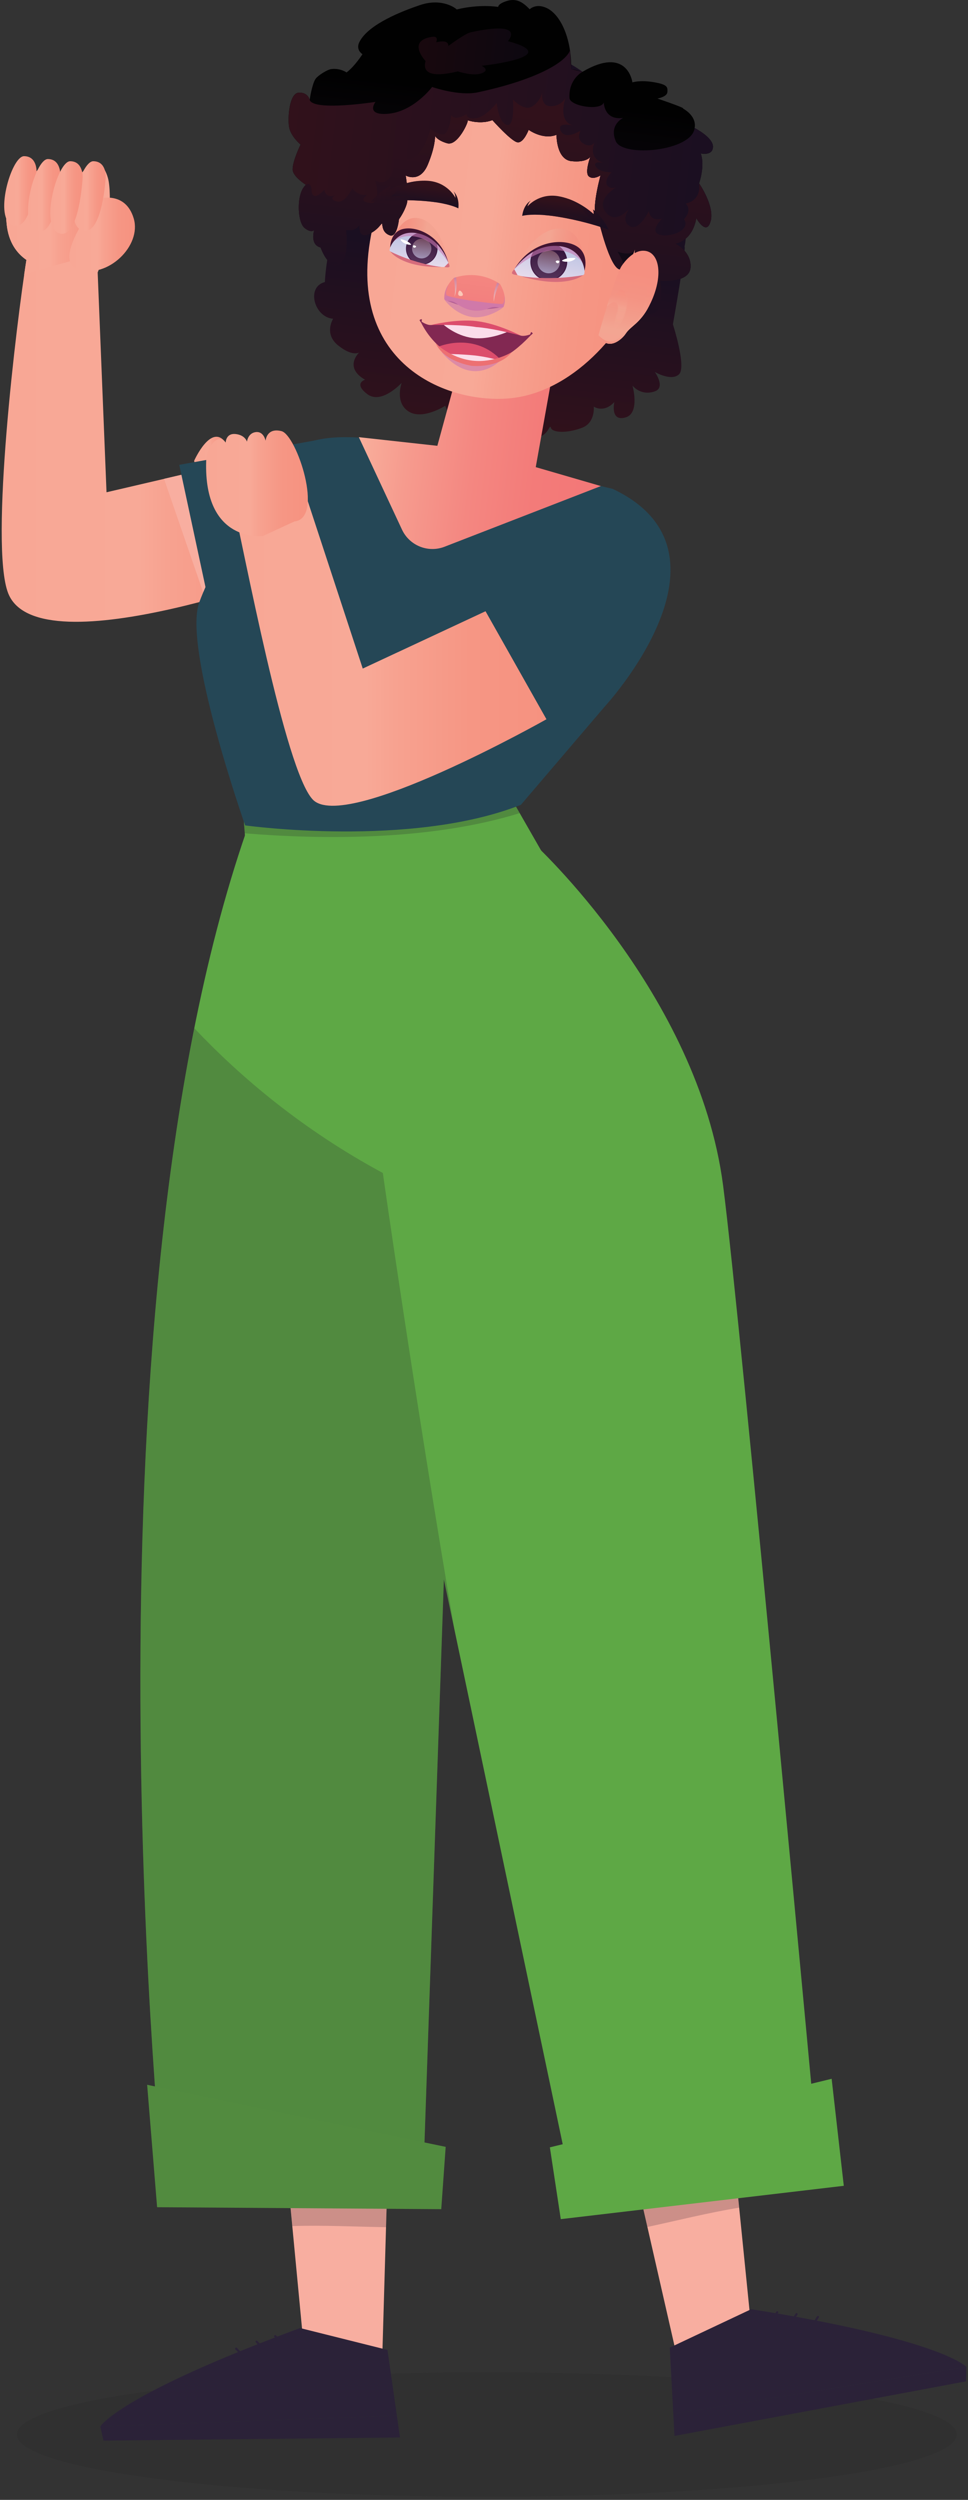 <svg width="288" height="743" viewBox="0 0 288 743" fill="none" xmlns="http://www.w3.org/2000/svg">
<rect x="0" y="0" width="288" height="743" fill="#333333" stroke="none"/>
<path d="M57.771 136.931C57.771 136.931 62.865 125.529 67.145 131.574C71.435 137.609 58.614 144.022 57.771 136.931Z" fill="url(#paint0_linear_17_6040)"/>
<path d="M31.692 146.309L29.058 80.975C32.418 73.06 33.464 57.617 32.099 52.851C29.784 44.742 24.381 51.311 24.381 51.311C20.904 45.13 17.815 51.311 17.815 51.311C15.888 44.355 10.862 50.923 10.862 50.923C6.243 43.192 0.452 52.463 2.001 66.753C2.572 72.062 5.013 75.288 7.86 77.254C4.955 95.448 -3.18 162.061 2.437 176.331C11.501 199.359 93.496 168.184 93.496 168.184L95.258 131.506L31.702 146.309H31.692Z" fill="url(#paint1_linear_17_6040)"/>
<path d="M30.772 65.455C30.046 64.534 29.339 63.566 28.622 62.607C19.849 60.175 11.114 57.53 2.059 57.327C1.681 60.049 1.614 63.246 1.991 66.753C2.563 72.062 5.003 75.288 7.85 77.254C7.656 78.485 7.424 79.996 7.192 81.633C14.939 79.182 22.851 77.032 30.888 75.075C31.498 72.44 31.934 69.582 32.234 66.782C31.721 66.462 31.227 66.036 30.782 65.465L30.772 65.455Z" fill="url(#paint2_linear_17_6040)"/>
<path d="M48.804 142.317C52.939 154.359 57.122 166.392 61.267 178.424C78.853 173.735 93.486 168.174 93.486 168.174L95.248 131.496L48.804 142.317Z" fill="#F8AEA0"/>
<path opacity="0.1" d="M284.619 723.573C284.619 733.794 222.031 742.077 144.821 742.077C67.61 742.077 5.022 733.794 5.022 723.573C5.022 713.353 67.61 705.07 144.821 705.07C222.031 705.07 284.619 713.353 284.619 723.573Z" fill="#1C1C1B"/>
<path d="M131.05 392.203L203.176 708.17L223.203 688.755L190.568 365.146L131.05 392.203Z" fill="#F8AEA0"/>
<path opacity="0.2" d="M192.611 661.891L131.04 392.203L190.558 365.146L219.911 656.146C210.73 657.658 201.579 659.963 192.611 661.891Z" fill="#201829"/>
<path d="M223.513 686.324L199.264 697.755L200.32 717.441L287.505 703.49C287.505 703.49 280.542 695.401 223.513 686.333V686.324Z" fill="#2B2238"/>
<path d="M287.505 703.49L200.32 717.441L200.668 723.999L287.408 707.772L287.505 703.49Z" fill="#2B2238"/>
<path d="M230.97 687.079C228.742 690.315 227.58 694.093 226.021 697.668C225.857 698.046 226.409 698.366 226.573 697.988C228.132 694.423 229.294 690.635 231.522 687.399C231.754 687.06 231.202 686.74 230.97 687.079Z" fill="#2B2238"/>
<path d="M236.722 687.622C234.504 690.858 233.332 694.636 231.773 698.211C231.609 698.588 232.161 698.908 232.325 698.53C233.884 694.965 235.047 691.187 237.274 687.942C237.506 687.602 236.954 687.283 236.722 687.622Z" fill="#2B2238"/>
<path d="M243.084 688.474C240.867 691.71 239.695 695.488 238.136 699.063C237.971 699.441 238.523 699.761 238.688 699.383C240.247 695.818 241.409 692.039 243.636 688.794C243.869 688.455 243.317 688.135 243.084 688.474Z" fill="#2B2238"/>
<path d="M94.793 130.711C75.106 134.247 53.336 138.152 53.336 138.152L63.698 186.426L128.455 137.038C128.455 137.038 114.481 127.175 94.793 130.721V130.711Z" fill="#254756"/>
<path d="M122.886 385.451L113.474 709.41L90.067 694.258L59.253 370.474L122.886 385.451Z" fill="#F8AEA0"/>
<path opacity="0.2" d="M114.858 661.959L122.896 385.441L59.263 370.464L86.969 661.63C96.265 661.329 105.697 661.814 114.868 661.959H114.858Z" fill="#201829"/>
<path d="M70.263 214.452L76.597 296.634L178.405 283.148L148.743 231.416L70.263 214.452Z" fill="#5EA845"/>
<path d="M73.266 247.158C73.266 247.158 104.245 259.878 158.649 250.52C158.649 250.52 207.699 295.355 215.136 352.338C220.356 392.339 243.578 643.174 243.578 643.174L169.834 648.774L102.443 328.807L135.882 358.538L125.976 645.945L48.775 651.99C48.775 651.99 21.95 395.701 73.266 247.168V247.158Z" fill="#5EA845"/>
<path d="M163.598 638.224L247.432 617.851L251.045 649.656L166.842 659.566L163.598 638.224Z" fill="#5EA845"/>
<path opacity="0.2" d="M113.9 348.628C89.99 335.753 71.561 320.136 57.81 305.605C28.099 454.36 48.775 651.99 48.775 651.99L125.976 645.945L132.057 469.425L135.224 484.46C123.148 413.701 113.9 348.628 113.9 348.628Z" fill="#201829"/>
<path d="M43.778 619.633L132.6 638.079L131.282 656.602L46.741 656.02L43.778 619.633Z" fill="#528B3F"/>
<path opacity="0.2" d="M154.621 241.675L148.743 231.425L70.263 214.452L72.82 247.672C95.568 249.532 127.903 249.939 154.621 241.675Z" fill="#201829"/>
<path d="M117.948 131.855C117.948 131.855 103.867 128.193 93.36 130.992C82.853 133.792 64.211 165.481 59.282 179.034C54.353 192.587 72.939 245.322 72.939 245.322C72.939 245.322 122.124 252.153 154.972 239.211L179.983 209.928C179.983 209.928 222.293 164.173 182.269 145.292L168.847 142.104C168.847 142.104 119.274 159.019 117.948 131.845V131.855Z" fill="#254756"/>
<path d="M89.283 691.933L115.284 698.433L118.073 717.945L29.843 721.2C29.843 721.2 35.101 711.909 89.283 691.933Z" fill="#2B2238"/>
<path d="M29.843 721.2L118.073 717.954L119.003 724.455L30.772 725.385L29.843 721.2Z" fill="#2B2238"/>
<path d="M81.652 694.568C84.441 697.29 86.3 700.758 88.508 703.926C88.741 704.265 89.302 703.946 89.06 703.607C86.823 700.39 84.935 696.883 82.097 694.113C81.807 693.822 81.352 694.277 81.642 694.568H81.652Z" fill="#2B2238"/>
<path d="M76.113 696.205C78.902 698.927 80.761 702.396 82.969 705.564C83.201 705.903 83.763 705.583 83.521 705.244C81.284 702.028 79.395 698.521 76.558 695.75C76.268 695.459 75.812 695.915 76.103 696.205H76.113Z" fill="#2B2238"/>
<path d="M70.041 698.278C72.83 701.001 74.689 704.469 76.897 707.637C77.129 707.976 77.691 707.656 77.449 707.317C75.212 704.101 73.324 700.594 70.486 697.823C70.196 697.532 69.741 697.988 70.031 698.278H70.041Z" fill="#2B2238"/>
<path d="M144.462 181.669L107.925 198.71L87.646 136.999C81.119 137.706 74.825 143.964 68.491 145.582C72.859 164.667 84.77 228.829 93.031 237.616C102.492 247.691 162.581 213.774 162.581 213.774L144.453 181.669H144.462Z" fill="url(#paint3_linear_17_6040)"/>
<path d="M78.224 159.31C78.224 159.31 60.55 161.596 61.345 136.999C61.345 136.999 61.345 133.54 63.717 131.283C65.828 129.278 67.145 131.574 67.145 131.574C67.145 131.574 67.145 128.716 70.05 128.997C72.956 129.287 73.479 131.283 73.479 131.283C73.479 131.283 73.74 128.706 76.113 128.425C78.485 128.135 79.018 131.002 79.018 131.002C79.018 131.002 79.279 127.001 83.763 128.144C88.247 129.287 96.565 154.117 87.598 154.979L78.224 159.319V159.31Z" fill="url(#paint4_linear_17_6040)"/>
<path d="M29.513 59.041C29.513 59.041 37.319 56.697 39.778 64.903C42.238 73.108 31.973 82.873 23.345 80.141C14.716 77.409 29.503 59.041 29.503 59.041H29.513Z" fill="url(#paint5_linear_17_6040)"/>
<path d="M10.871 50.923C10.871 50.923 11.026 46.418 7.162 46.418C3.299 46.418 -2.057 65.29 3.947 67.014C9.951 68.729 10.871 50.933 10.871 50.933V50.923Z" fill="url(#paint6_linear_17_6040)"/>
<path d="M31.46 52.425C31.46 52.425 31.615 47.92 27.751 47.92C23.887 47.92 18.532 66.792 24.536 68.516C30.54 70.231 31.46 52.434 31.46 52.434V52.425Z" fill="url(#paint7_linear_17_6040)"/>
<path d="M17.951 51.96C17.951 51.96 18.105 47.271 14.242 47.271C10.378 47.271 5.022 66.927 11.027 68.72C17.031 70.502 17.951 51.969 17.951 51.969V51.96Z" fill="url(#paint8_linear_17_6040)"/>
<path d="M24.594 52.609C24.594 52.609 24.749 47.92 20.885 47.92C17.021 47.92 11.666 67.576 17.67 69.369C23.674 71.151 24.594 52.618 24.594 52.618V52.609Z" fill="url(#paint9_linear_17_6040)"/>
<path d="M200.204 96.397C200.204 96.397 204.252 73.583 203.661 73.244C206.566 61.861 191.333 41.148 187.934 36.614C169.505 12.046 154.669 8.82 124.058 27.857C99.906 42.873 96.662 81.12 96.662 83.823C90.968 85.295 93.544 94.334 99.112 94.741C99.112 94.741 96.284 99.178 100.565 102.636C104.845 106.095 106.859 104.768 106.859 104.768C106.859 104.768 102.153 109.147 108.612 112.867C108.612 112.867 105.049 113.932 109.28 117.139C113.512 120.346 119.507 113.787 119.507 113.787C119.507 113.787 117.367 119.571 121.531 122.274C125.685 124.976 132.474 120.598 132.474 120.598C132.474 120.598 135.447 128.59 139.892 129.113C144.337 129.636 148.384 125.18 148.384 125.18C148.384 125.18 146.893 128.793 151.28 129.384C155.26 129.927 156.587 123.407 156.8 122.177C156.606 123.426 155.657 130.188 158.272 130.208C163.395 130.237 163.395 125.616 163.908 127.166C164.431 128.716 168.982 128.774 173.253 127.108C177.146 125.587 176.662 120.849 176.662 120.849C176.662 120.849 179.567 122.913 182.772 119.512C182.772 119.512 181.426 125.529 186.23 124.027C190.432 122.709 188.186 114.61 188.186 114.61C188.186 114.61 190.568 117.769 194.781 116.335C198.16 115.192 194.829 110.561 194.829 110.561C194.829 110.561 199.768 113.438 202.034 111.239C204.3 109.04 200.204 96.388 200.204 96.388V96.397Z" fill="url(#paint10_linear_17_6040)"/>
<path d="M138.642 101.377L130.12 132.504L106.763 129.937L119.598 157.406C121.825 162.173 127.366 164.399 132.272 162.496L178.773 144.468L159.395 138.84L167.055 96.136L138.642 101.377Z" fill="url(#paint11_linear_17_6040)"/>
<path d="M158.562 26.142C158.562 26.142 122.577 23.235 111.643 64.428C100.71 105.62 130.111 119.571 150.35 118.486C170.59 117.401 186.239 97.453 190.365 85.286C194.49 73.118 191.023 30.366 158.562 26.132V26.142Z" fill="url(#paint12_linear_17_6040)"/>
<path d="M211.418 65.755C210.207 70.289 207.166 64.854 207.166 64.854C205.946 71.8 200.969 72.42 200.969 72.42C200.969 72.42 205.743 74.716 205.452 79.492C205.162 84.268 196.407 83.474 196.407 83.474C196.407 83.474 198.247 92.154 194.054 93.133C189.851 94.111 190.432 90.352 190.432 90.352C185.31 92.212 187.856 86.787 187.856 86.787C186.152 85.034 190.859 79.783 190.859 79.783C188.234 79.318 188.941 74.077 188.941 74.077C187.973 76.45 188.05 76.915 188.05 76.915C188.05 76.915 187.44 80.626 184.409 80.083C181.368 79.55 178.105 65.445 178.105 65.445C175.248 64.312 178.676 52.115 178.676 52.115C178.676 52.115 176.468 53.558 175.17 52.405C173.902 51.272 175.587 46.728 175.645 46.554C175.587 46.661 174.58 48.337 170.077 47.901C165.515 47.465 165.535 40.15 165.583 40.053C161.516 41.681 157.284 38.581 157.284 38.581C157.284 38.581 155.802 42.514 153.991 42.301C152.181 42.088 146.496 35.704 146.496 35.704C142.865 37.079 139.136 35.742 139.136 35.742C139.553 35.994 136.154 43.483 133.055 42.582C130.072 41.72 129.481 40.451 129.433 40.364C129.433 40.499 129.568 43.454 127.273 48.928C124.92 54.537 120.698 52.163 120.698 52.163C120.698 52.163 121.753 58.237 120.988 60.688C120.223 63.139 118.693 65.164 118.693 65.164C118.693 65.164 118.18 70.715 115.972 69.94C113.764 69.156 113.832 67.141 113.696 66.54C113.561 65.949 112.66 68.4 109.523 69.64C106.385 70.88 107.005 66.734 107.005 66.734C105.717 68.991 102.937 68.332 102.937 68.332C102.937 68.332 103.635 74.871 102.056 77.119C98.454 82.253 95.384 73.564 95.384 73.564C92.082 72.711 93.476 68.361 93.476 68.361C93.476 68.361 92.672 69.407 90.619 67.76C88.566 66.114 88.247 58.925 90.164 55.941C91.936 53.18 92.585 55.564 92.672 55.922C92.672 55.951 92.672 55.971 92.672 55.971C92.672 55.971 87.027 52.919 87.056 50.313C87.085 47.707 89.418 42.969 89.418 42.969C89.418 42.969 86.378 40.48 85.971 37.554C85.564 34.628 86.145 27.682 88.886 27.537C91.549 27.392 92.101 29.494 92.13 29.707C92.13 29.707 92.808 24.95 93.912 23.4C94.629 22.402 97.418 20.678 98.512 20.533C101.185 20.174 103.112 21.53 103.112 21.53C105.571 19.68 107.838 16.105 107.838 16.105C107.838 16.105 105.697 14.836 106.966 12.405C109.726 7.096 119.846 3.24 124.91 1.525C131.805 -0.809 135.931 2.746 135.873 2.814C142.806 1.118 148.23 2.058 148.23 2.058C148.23 2.058 148.084 1.118 150.854 0.276C153.507 -0.529 155.415 0.469 157.546 2.717L157.584 2.756C157.584 2.756 159.453 0.837 162.736 2.426C166.639 4.315 170.067 11.077 169.951 20.571C171.132 20.707 171.791 20.852 173.272 21.356C186.743 13.432 188.157 24.485 188.157 24.485C188.157 24.485 190.403 23.72 194.577 24.437C198.635 25.134 198.654 25.9 198.567 27.334C198.48 28.806 195.604 29.29 195.604 29.29C204.542 32.342 203.177 32.226 203.177 32.226C206.537 34.192 206.808 36.469 206.74 37.496C206.711 37.845 206.653 38.048 206.653 38.048C206.653 38.048 212.183 40.838 212.125 43.638C212.066 46.438 208.493 45.614 208.493 45.614C209.277 47.833 208.968 50.516 208.571 52.357C208.299 53.645 207.99 54.517 207.99 54.517C207.99 54.517 212.657 61.212 211.437 65.755H211.418Z" fill="url(#paint13_linear_17_6040)"/>
<path style="mix-blend-mode:multiply" d="M211.418 65.755C210.207 70.289 207.166 64.854 207.166 64.854C205.946 71.8 200.969 72.42 200.969 72.42C200.969 72.42 205.743 74.716 205.452 79.492C205.162 84.268 196.407 83.474 196.407 83.474C196.407 83.474 198.247 92.154 194.054 93.133C189.851 94.111 190.432 90.352 190.432 90.352C185.31 92.212 187.856 86.787 187.856 86.787C186.152 85.034 190.858 79.783 190.858 79.783C188.234 79.318 188.941 74.077 188.941 74.077C187.973 76.45 183.692 74.755 183.692 74.755C183.692 74.755 187.45 80.626 184.409 80.093C181.368 79.56 178.105 65.455 178.105 65.455C175.248 64.321 178.676 52.124 178.676 52.124C178.676 52.124 176.468 53.568 175.17 52.415C173.873 51.262 175.655 46.554 175.655 46.554C175.655 46.554 174.725 48.346 170.086 47.91C165.525 47.474 165.544 40.16 165.593 40.063C161.526 41.691 157.294 38.591 157.294 38.591C157.294 38.591 155.812 42.524 154.001 42.311C152.19 42.098 146.506 35.713 146.506 35.713C142.874 37.089 139.146 35.752 139.146 35.752C139.562 36.004 136.163 43.493 133.064 42.592C130.082 41.73 129.491 40.46 129.442 40.373C129.442 40.509 129.578 43.464 127.283 48.937C124.93 54.546 120.707 52.173 120.707 52.173C120.707 52.173 121.763 58.247 120.998 60.698C120.233 63.149 118.703 65.174 118.703 65.174C118.703 65.174 118.19 70.725 115.982 69.95C113.774 69.165 113.842 67.15 113.706 66.549C113.57 65.959 112.67 68.41 109.532 69.65C106.395 70.89 107.014 66.743 107.014 66.743C105.726 69.001 102.947 68.342 102.947 68.342C102.947 68.342 103.644 74.881 102.066 77.129C98.463 82.263 95.394 73.573 95.394 73.573C92.091 72.721 93.486 68.371 93.486 68.371C93.486 68.371 92.682 69.417 90.629 67.77C88.576 66.123 88.256 58.935 90.174 55.951C92.091 52.967 92.692 55.98 92.692 55.98C92.692 55.98 87.046 52.929 87.075 50.322C87.104 47.717 89.438 42.979 89.438 42.979C89.438 42.979 86.397 40.489 85.99 37.564C85.584 34.638 86.165 27.692 88.905 27.547C91.568 27.401 92.12 29.504 92.149 29.717C93.321 33.136 111.711 30.288 111.711 30.288C111.711 30.288 108.719 34.183 115.013 33.853C122.906 33.437 128.561 25.851 128.561 25.851C128.561 25.851 136.541 28.641 142.158 27.44C158.63 23.923 168.101 18.857 169.602 14.972L169.97 20.562L173.292 21.346C173.292 21.346 169.108 23.497 169.437 29.126C169.583 31.586 178.782 33.04 179.635 30.453C179.635 30.453 179.693 35.859 185.397 35.045C185.397 35.045 181.116 37.05 183.208 41.972C185.3 46.893 205.995 44.907 206.663 38.029C206.663 38.029 212.192 40.819 212.134 43.619C212.076 46.418 208.503 45.595 208.503 45.595C209.829 49.364 208.009 54.488 208.009 54.488C208.009 54.488 212.677 61.182 211.456 65.726L211.418 65.755Z" fill="url(#paint14_linear_17_6040)"/>
<path style="mix-blend-mode:multiply" d="M211.418 65.755C210.207 70.289 207.166 64.854 207.166 64.854C205.946 71.8 200.969 72.42 200.969 72.42C200.969 72.42 205.743 74.716 205.452 79.492C205.162 84.268 196.407 83.474 196.407 83.474C196.407 83.474 198.247 92.154 194.054 93.133C189.851 94.111 190.432 90.352 190.432 90.352C185.31 92.212 187.856 86.787 187.856 86.787C186.152 85.034 190.858 79.783 190.858 79.783C188.234 79.318 188.941 74.077 188.941 74.077C187.973 76.45 183.692 74.755 183.692 74.755C183.692 74.755 187.45 80.626 184.409 80.093C181.368 79.56 178.105 65.455 178.105 65.455C175.248 64.321 178.676 52.124 178.676 52.124C178.676 52.124 176.468 53.568 175.17 52.415C173.902 51.282 175.587 46.738 175.645 46.564C175.587 46.67 174.58 48.346 170.077 47.91C165.515 47.474 165.535 40.16 165.583 40.063C161.516 41.691 157.284 38.591 157.284 38.591C157.284 38.591 155.802 42.524 153.991 42.311C152.181 42.098 146.496 35.713 146.496 35.713C142.865 37.089 139.136 35.752 139.136 35.752C139.553 36.004 136.153 43.493 133.055 42.592C130.072 41.73 129.481 40.46 129.433 40.373C129.433 40.509 129.568 43.464 127.273 48.937C124.92 54.546 120.698 52.173 120.698 52.173C120.698 52.173 121.753 58.247 120.988 60.698C120.223 63.149 118.693 65.174 118.693 65.174C118.693 65.174 118.18 70.725 115.972 69.95C113.764 69.165 113.832 67.15 113.696 66.549C113.561 65.959 112.66 68.41 109.522 69.65C106.385 70.89 107.005 66.743 107.005 66.743C105.717 69.001 102.937 68.342 102.937 68.342C102.937 68.342 103.635 74.881 102.056 77.129C98.454 82.263 95.384 73.573 95.384 73.573C92.082 72.721 93.476 68.371 93.476 68.371C93.476 68.371 92.672 69.417 90.619 67.77C88.566 66.123 88.247 58.935 90.164 55.951C91.936 53.19 92.585 55.573 92.672 55.932C92.672 55.961 92.672 55.98 92.672 55.98C92.682 60.795 96.468 56.426 96.468 56.426C96.468 56.426 96.943 59.313 99.858 57.898C99.693 57.995 97.582 59.177 100.148 59.865C102.821 60.582 104.797 55.903 104.797 55.903C104.797 55.903 106.152 58.267 109.261 57.927C109.261 57.927 106.23 59.875 110.026 60.32C113.822 60.766 111.605 53.587 111.605 53.587C111.605 53.587 113.996 55.37 116.02 52.706C118.044 50.032 116.921 44.994 116.921 44.994C116.921 44.994 118.441 48.385 122.363 47.135C126.285 45.895 128.038 38.271 128.038 38.271C128.038 38.271 129.772 39.724 131.679 39.976C133.587 40.228 134.304 34.096 134.304 34.096C134.304 34.096 134.769 36.256 138.817 33.921C138.817 33.921 138.526 35.491 141.538 35.142C144.54 34.793 147.784 30.598 147.784 30.598C147.784 30.598 148.326 36.44 150.796 37.128C153.265 37.816 152.626 29.562 152.626 29.562C152.626 29.562 155.841 33.214 158.388 31.606C160.935 29.998 161.342 27.334 161.342 27.334C161.342 27.334 160.635 31.606 163.908 31.567C167.045 31.528 168.198 29.165 168.295 28.961C168.169 29.32 165.767 36.13 170.629 37.331C170.048 37.196 165.525 36.208 166.832 38.901C168.237 41.768 172.769 38.794 172.769 38.794C172.769 38.794 171.248 41.323 173.64 42.708C175.839 43.977 176.788 42.495 176.923 42.243C176.72 42.679 174.841 46.913 179.489 48.414C179.257 48.366 176.265 47.726 177.233 49.47C178.25 51.272 181.93 51.204 181.93 51.204C181.93 51.204 179.267 53.897 180.932 55.399C181.591 55.99 182.491 55.941 183.344 55.66C180.923 57.23 177.911 59.962 180.1 62.926C182.608 66.327 185.765 63.633 187.246 61.987C186.317 63.314 185.164 65.6 187.101 67.053C189.948 69.194 193.047 62.733 193.047 62.733C193.047 62.733 193.279 65.968 196.969 64.999C196.969 64.999 193.279 68.574 196.01 69.698C198.741 70.822 205.84 68.545 203.477 65.154C203.477 65.154 206.111 62.655 204.019 60.504C204.019 60.504 208.735 59.788 207.96 54.517C207.96 54.517 212.628 61.212 211.408 65.755H211.418Z" fill="url(#paint15_linear_17_6040)"/>
<path style="mix-blend-mode:soft-light" opacity="0.5" d="M143.204 19.544C143.204 19.544 145.973 20.717 143.388 21.744C140.802 22.77 136.231 21.211 136.231 21.211C128.281 23.148 125.637 21.627 126.625 18.149C126.625 18.149 120.814 12.046 128.639 10.942C130.614 10.661 129.791 12.55 129.762 12.589C133.791 11.552 133.374 13.683 133.374 13.683C133.374 13.683 138.352 9.973 140.008 9.615C156.839 5.953 151.106 12.23 151.106 12.23C168.411 16.871 143.204 19.564 143.204 19.564V19.544Z" fill="url(#paint16_linear_17_6040)"/>
<path d="M133.355 79.26C134.343 79.095 131.186 71.016 125.375 69.059C118.354 66.695 116.021 73.021 115.904 74.348C115.788 75.675 128.61 80.054 133.355 79.26Z" fill="url(#paint17_linear_17_6040)"/>
<path d="M130.171 74.109C130.293 71.469 128.292 69.231 125.701 69.11C123.11 68.99 120.91 71.033 120.787 73.673C120.665 76.313 122.666 78.551 125.257 78.671C127.848 78.792 130.048 76.749 130.171 74.109Z" fill="url(#paint18_linear_17_6040)"/>
<path d="M129.9 74.096C130.015 71.611 128.13 69.504 125.688 69.391C123.246 69.278 121.174 71.2 121.058 73.686C120.943 76.171 122.829 78.277 125.27 78.391C127.712 78.504 129.784 76.582 129.9 74.096Z" fill="url(#paint19_linear_17_6040)"/>
<path style="mix-blend-mode:multiply" d="M122.616 73.554C122.432 75.162 123.565 76.605 125.133 76.789C126.702 76.973 128.135 75.821 128.319 74.212C128.503 72.604 127.37 71.161 125.802 70.977C124.223 70.793 122.8 71.945 122.616 73.554Z" fill="url(#paint20_linear_17_6040)"/>
<path d="M133.287 77.69C133.287 77.69 131.554 66.685 125.104 64.97C118.655 63.256 116.321 72.914 116.321 72.914C116.321 72.914 118.451 67.945 124.63 69.001C130.798 70.056 133.287 77.69 133.287 77.69Z" fill="url(#paint21_linear_17_6040)"/>
<path d="M133.423 78.146L132.212 79.357C132.212 79.357 133.529 79.638 133.704 79.279C133.888 78.921 133.413 78.146 133.413 78.146H133.423Z" fill="#D66C7C"/>
<path d="M131.312 79.376C131.312 79.376 126.073 79.57 121.734 78.155C117.396 76.741 116.108 74.726 116.108 74.726C116.108 74.726 122.79 78.252 131.312 79.376Z" fill="#D66C7C"/>
<path d="M122.286 72.604C122.538 72.895 121.221 72.798 120.291 72.294C119.458 71.839 119.1 71.219 119.197 71.132C119.294 71.044 121.289 71.471 122.286 72.604Z" fill="white"/>
<path d="M123.003 72.943C123.39 72.856 123.797 73.108 123.797 73.311C123.797 73.515 123.303 73.709 123.1 73.602C122.896 73.496 122.79 72.992 123.003 72.943Z" fill="white"/>
<g style="mix-blend-mode:multiply" opacity="0.6">
<path d="M133.423 78.146C133.423 78.146 130.053 72.285 125.007 70.677C119.962 69.078 117.134 71.761 117.134 71.761C117.134 71.761 118.287 68.012 124.988 69.301C131.689 70.589 133.423 78.146 133.423 78.146Z" fill="#C978B1"/>
</g>
<path d="M133.423 78.146C133.423 78.146 131.118 70.657 124.194 69.33C118.006 68.148 116.088 73.554 116.088 73.554C116.088 73.554 115.992 68.613 120.407 67.964C124.61 67.344 131.36 70.366 133.423 78.146Z" fill="#401432"/>
<path d="M152.723 81.294C151.667 80.79 157.807 72.769 164.934 72.44C173.553 72.052 174.144 79.88 173.844 81.41C173.543 82.931 157.778 83.716 152.723 81.294Z" fill="url(#paint22_linear_17_6040)"/>
<path d="M168.613 79.091C169.326 76.092 167.516 73.094 164.571 72.394C161.625 71.693 158.661 73.556 157.948 76.555C157.236 79.553 159.046 82.551 161.991 83.251C164.936 83.952 167.901 82.089 168.613 79.091Z" fill="url(#paint23_linear_17_6040)"/>
<path d="M168.298 79.006C168.967 76.184 167.262 73.363 164.489 72.704C161.715 72.045 158.924 73.798 158.254 76.619C157.584 79.441 159.289 82.262 162.063 82.921C164.836 83.58 167.628 81.827 168.298 79.006Z" fill="url(#paint24_linear_17_6040)"/>
<path style="mix-blend-mode:multiply" d="M166.581 78.368C166.271 80.228 164.538 81.488 162.717 81.188C160.896 80.887 159.666 79.134 159.976 77.284C160.286 75.423 162.02 74.164 163.84 74.464C165.661 74.765 166.891 76.518 166.581 78.368Z" fill="url(#paint25_linear_17_6040)"/>
<path d="M153.304 79.56C153.304 79.56 158.785 67.79 166.552 67.945C174.318 68.1 173.834 79.667 173.834 79.667C173.834 79.667 173.05 73.408 165.796 72.604C158.543 71.8 153.304 79.56 153.304 79.56Z" fill="url(#paint26_linear_17_6040)"/>
<path d="M153.014 80.025L153.972 81.769C153.972 81.769 152.413 81.662 152.326 81.207C152.239 80.752 153.014 80.025 153.014 80.025Z" fill="#D66C7C"/>
<path d="M154.97 82.079C154.97 82.079 160.77 83.978 166.087 83.794C171.403 83.61 173.485 81.759 173.485 81.759C173.485 81.759 164.867 83.552 154.97 82.079Z" fill="#D66C7C"/>
<path d="M167.259 77.4C166.881 77.642 168.382 77.962 169.592 77.7C170.677 77.458 171.268 76.886 171.19 76.751C171.113 76.615 168.74 76.45 167.249 77.4H167.259Z" fill="white"/>
<path d="M166.348 77.545C165.942 77.322 165.399 77.468 165.341 77.7C165.283 77.933 165.767 78.31 166.029 78.252C166.29 78.194 166.571 77.671 166.339 77.545H166.348Z" fill="white"/>
<g style="mix-blend-mode:multiply" opacity="0.6">
<path d="M153.013 80.025C153.013 80.025 158.679 74.542 164.838 74.368C170.997 74.193 173.301 78.107 173.301 78.107C173.301 78.107 173.214 73.544 165.302 72.827C157.391 72.11 153.013 80.025 153.013 80.025Z" fill="#C978B1"/>
</g>
<path d="M153.013 80.025C153.013 80.025 158.001 72.382 166.184 73.118C173.495 73.776 173.902 80.461 173.902 80.461C173.902 80.461 175.597 74.958 170.861 72.808C166.358 70.764 157.817 71.975 153.013 80.025Z" fill="#401432"/>
<path d="M132.203 88.88C132.203 88.88 132.3 89.393 134.169 89.694C136.028 90.004 137.568 91.864 140.744 92.27C143.92 92.677 145.722 91.244 147.6 91.408C149.479 91.583 149.866 91.127 149.866 91.127C150.302 89.936 150.273 88.725 150.06 87.659C150.06 87.659 150.06 87.63 150.06 87.62C149.673 85.751 148.724 84.356 148.724 84.356C144.54 81.633 139.756 81.023 135.03 82.602C135.03 82.602 134.217 83.319 133.462 84.481V84.491C132.735 85.615 132.057 87.155 132.222 88.86L132.203 88.88Z" fill="url(#paint27_linear_17_6040)"/>
<path d="M136.299 90.585C136.299 90.585 135.021 89.171 133.161 89.471L136.299 90.585Z" fill="#812852"/>
<path d="M148.559 91.457C148.559 91.457 146.806 90.682 144.811 91.893L148.559 91.457Z" fill="#812852"/>
<g style="mix-blend-mode:multiply" opacity="0.6">
<path d="M132.203 88.88C132.203 88.88 132.299 89.393 134.169 89.694C136.028 90.004 137.568 91.864 140.744 92.27C143.92 92.677 145.722 91.244 147.6 91.408C149.479 91.583 149.866 91.127 149.866 91.127C150.302 89.936 150.273 88.725 150.06 87.659C150.089 87.969 150.244 89.945 149.431 90.323C148.549 90.73 143.988 89.839 141.102 89.471C138.207 89.103 133.297 88.483 132.842 87.64C132.406 86.836 133.355 84.685 133.442 84.491C132.716 85.615 132.038 87.155 132.203 88.86V88.88Z" fill="#C978B1"/>
</g>
<path style="mix-blend-mode:multiply" opacity="0.6" d="M135.011 82.621C135.011 82.621 135.631 85.944 135.224 88.163C135.224 88.163 136.27 86.08 135.708 82.408L135.011 82.621Z" fill="url(#paint28_linear_17_6040)"/>
<path style="mix-blend-mode:multiply" opacity="0.6" d="M148.549 84.346C148.549 84.346 147.116 87.407 146.951 89.655C146.951 89.655 146.467 87.378 147.929 83.968L148.549 84.356V84.346Z" fill="url(#paint29_linear_17_6040)"/>
<g style="mix-blend-mode:multiply" opacity="0.6">
<path d="M149.421 90.343C149.421 90.343 149.798 90.885 149.857 91.147C149.915 91.408 145.208 94.838 140.492 94.227C135.776 93.617 132.222 89.384 132.203 88.889C132.174 88.395 133.026 87.882 133.026 87.882C133.026 87.882 136.638 88.928 141.093 89.5C145.547 90.071 149.421 90.352 149.421 90.352V90.343Z" fill="#C978B1"/>
</g>
<path d="M137.471 87.921C138.187 87.62 137.151 86.371 136.822 86.371C136.502 86.371 136.231 87.068 136.347 87.552C136.464 88.037 137.161 88.047 137.461 87.921H137.471Z" fill="#FBC9B8"/>
<path d="M136.376 61.938C136.376 61.938 134.527 60.863 129.83 60.146C128.435 59.933 126.789 59.758 124.872 59.642C116.476 59.158 110.413 59.981 110.413 59.981C110.481 59.836 113.202 56.484 116.34 55.205C116.311 55.244 115.875 55.816 115.846 56.484C115.846 56.484 119.526 54.304 124.32 53.8C125.21 53.704 126.15 53.675 127.099 53.723C133.171 54.043 135.505 58.809 135.505 58.809C135.505 58.809 135.495 57.637 134.933 56.881C134.933 56.881 136.744 58.383 136.376 61.928V61.938Z" fill="url(#paint30_linear_17_6040)"/>
<path style="mix-blend-mode:multiply" opacity="0.6" d="M129.82 60.156C128.426 59.942 126.779 59.768 124.862 59.652C116.466 59.167 110.404 59.991 110.404 59.991C110.472 59.846 113.193 56.494 116.33 55.215C116.301 55.254 115.866 55.825 115.837 56.494C115.837 56.494 119.516 54.314 124.31 53.81C122.567 54.43 118.761 55.864 116.35 58.441C116.35 58.441 121.047 57.395 129.811 60.136L129.82 60.156Z" fill="url(#paint31_linear_17_6040)"/>
<path d="M155.357 64.166C155.357 64.166 157.41 63.546 162.146 63.944C163.55 64.06 165.196 64.263 167.084 64.602C175.364 66.065 181.068 68.274 181.068 68.274C181.039 68.119 179.16 64.224 176.41 62.258C176.429 62.297 176.72 62.955 176.594 63.624C176.594 63.624 173.515 60.65 168.973 59.061C168.121 58.761 167.23 58.518 166.281 58.344C160.296 57.249 156.936 61.347 156.936 61.347C156.936 61.347 157.216 60.214 157.933 59.603C157.933 59.603 155.822 60.65 155.357 64.176V64.166Z" fill="url(#paint32_linear_17_6040)"/>
<path style="mix-blend-mode:multiply" opacity="0.6" d="M162.146 63.944C163.55 64.06 165.196 64.263 167.084 64.602C175.364 66.065 181.068 68.274 181.068 68.274C181.039 68.119 179.16 64.225 176.41 62.258C176.43 62.297 176.72 62.955 176.594 63.624C176.594 63.624 173.515 60.65 168.973 59.061C170.532 60.068 173.902 62.345 175.645 65.406C175.645 65.406 171.326 63.304 162.155 63.944H162.146Z" fill="url(#paint33_linear_17_6040)"/>
<g style="mix-blend-mode:multiply" opacity="0.6">
<path d="M131.389 104.632C131.389 104.632 135.156 109.65 140.318 110.251C145.76 110.89 149.421 106.599 149.421 106.599C149.421 106.599 143.572 110.009 131.389 104.622V104.632Z" fill="#CC77B1"/>
</g>
<path d="M157.749 99.808L158.524 99.11C158.524 99.11 158.311 98.752 158.001 98.703L157.72 99.41C156.916 99.682 155.822 99.953 155.008 99.769C152.723 98.974 147.852 97.483 141.712 96.756C135.727 96.058 130.76 96.349 128.271 96.591C127.389 96.698 126.247 96.117 125.462 95.632L125.52 94.867C125.52 94.867 124.872 94.867 124.833 95.225L125.346 96.01C129.123 103.499 136.086 107.403 140.686 107.945C145.77 108.536 150.893 107.015 157.759 99.808H157.749Z" fill="#822852"/>
<path d="M130.537 103.005C130.537 103.005 140.444 98.771 148.413 106.347C148.413 106.347 144.036 108.498 138.836 107.287C133.636 106.076 131.863 105.388 130.527 102.995L130.537 103.005Z" fill="#DC4D6C"/>
<path d="M131.941 96.485C131.941 96.485 136.153 100.331 141.741 100.544C146.506 100.728 151.106 98.577 151.106 98.577C151.106 98.577 142.206 95.438 131.951 96.485H131.941Z" fill="#FBDDEA"/>
<path d="M141.867 95.438C135.65 94.712 128.232 96.601 128.232 96.601C137.713 96.397 141.664 97.211 141.664 97.211C141.664 97.211 145.692 97.337 154.873 99.73C154.873 99.73 148.094 96.175 141.867 95.448V95.438Z" fill="#DC4D6C"/>
<path d="M133.587 105.204C133.587 105.204 137.703 105.291 141.015 105.63C144.327 105.969 147.339 106.783 147.339 106.783C147.339 106.783 143.988 107.974 140.444 107.568C135.931 107.044 133.587 105.204 133.587 105.204Z" fill="#FBDDEA"/>
<path d="M140.492 107.18C133.917 106.405 129.607 101.997 129.607 101.997C132.125 107.558 140.308 108.73 140.308 108.73C140.308 108.73 148.404 109.602 152.277 104.651C152.277 104.651 147.067 107.955 140.492 107.18Z" fill="#ED7072"/>
<path d="M194.209 88.599C193.841 89.5 193.464 90.294 193.096 91.011L193.076 91.05C190.413 96.117 187.643 96.911 186.181 99.139C184.913 101.067 180.671 104.632 178.066 99.624L178.056 99.604C178.056 99.604 182.995 82.108 184.903 79.124C184.903 79.124 187.692 74.629 191.227 74.522C195.768 74.387 197.453 80.655 194.209 88.609V88.599Z" fill="url(#paint34_linear_17_6040)"/>
<path style="mix-blend-mode:multiply" opacity="0.6" d="M181.291 88.783C181.291 88.783 189.977 80.132 193.367 80.083C196.756 80.044 193.551 88.163 192.369 90.846C191.188 93.53 189.9 95.002 189.9 95.002C189.9 95.002 191.343 91.844 192.001 89.19C192.95 85.382 192.34 81.846 190.907 81.905C189.474 81.963 186.733 86.458 186.51 86.991C186.288 87.523 187.13 88.696 186.51 91.68C185.891 94.663 183.857 97.638 183.092 97.453C182.327 97.269 183.111 94.915 183.625 92.115C184.147 89.316 181.862 89.461 180.555 91.089L181.281 88.773L181.291 88.783Z" fill="url(#paint35_linear_17_6040)"/>
<path style="mix-blend-mode:multiply" opacity="0.6" d="M180.564 91.108C180.564 91.108 182.811 88.773 183.644 90.178C184.477 91.583 183.092 94.789 183.828 95.341C184.564 95.894 186.152 93.385 186.394 90.875C186.646 88.357 186.075 85.954 184.603 86.109L181.291 88.793L180.564 91.108Z" fill="url(#paint36_linear_17_6040)"/>
<path style="mix-blend-mode:multiply" d="M193.076 91.05C190.413 96.117 187.643 96.911 186.181 99.139C184.913 101.067 180.671 104.632 178.066 99.624C178.24 99.827 179.916 101.803 182.065 101.454C184.331 101.077 185.368 99.226 186.559 97.86C187.731 96.494 190.229 95.865 193.086 91.059L193.076 91.05Z" fill="url(#paint37_linear_17_6040)"/>
<defs>
<linearGradient id="paint0_linear_17_6040" x1="57.771" y1="134.926" x2="68.026" y2="134.926" gradientUnits="userSpaceOnUse">
<stop stop-color="#F8A795"/>
<stop offset="0.43" stop-color="#F8A997"/>
<stop offset="0.52" stop-color="#F7A290"/>
<stop offset="0.76" stop-color="#F69684"/>
<stop offset="1" stop-color="#F69280"/>
</linearGradient>
<linearGradient id="paint1_linear_17_6040" x1="0.5" y1="116.461" x2="95.258" y2="116.461" gradientUnits="userSpaceOnUse">
<stop stop-color="#F8A795"/>
<stop offset="0.43" stop-color="#F8A997"/>
<stop offset="0.52" stop-color="#F7A290"/>
<stop offset="0.76" stop-color="#F69684"/>
<stop offset="1" stop-color="#F69280"/>
</linearGradient>
<linearGradient id="paint2_linear_17_6040" x1="1.749" y1="69.475" x2="32.234" y2="69.475" gradientUnits="userSpaceOnUse">
<stop stop-color="#F8A795"/>
<stop offset="0.43" stop-color="#F8A997"/>
<stop offset="0.52" stop-color="#F7A290"/>
<stop offset="0.76" stop-color="#F69684"/>
<stop offset="1" stop-color="#F69280"/>
</linearGradient>
<linearGradient id="paint3_linear_17_6040" x1="68.491" y1="188.247" x2="162.581" y2="188.247" gradientUnits="userSpaceOnUse">
<stop stop-color="#F8A795"/>
<stop offset="0.43" stop-color="#F8A997"/>
<stop offset="0.52" stop-color="#F7A290"/>
<stop offset="0.76" stop-color="#F69684"/>
<stop offset="1" stop-color="#F69280"/>
</linearGradient>
<linearGradient id="paint4_linear_17_6040" x1="61.316" y1="143.645" x2="91.597" y2="143.645" gradientUnits="userSpaceOnUse">
<stop stop-color="#F8A795"/>
<stop offset="0.43" stop-color="#F8A997"/>
<stop offset="0.52" stop-color="#F7A290"/>
<stop offset="0.76" stop-color="#F69684"/>
<stop offset="1" stop-color="#F69280"/>
</linearGradient>
<linearGradient id="paint5_linear_17_6040" x1="20.643" y1="69.669" x2="40.146" y2="69.669" gradientUnits="userSpaceOnUse">
<stop stop-color="#F8A795"/>
<stop offset="0.43" stop-color="#F8A997"/>
<stop offset="0.52" stop-color="#F7A290"/>
<stop offset="0.76" stop-color="#F69684"/>
<stop offset="1" stop-color="#F69280"/>
</linearGradient>
<linearGradient id="paint6_linear_17_6040" x1="1.265" y1="56.765" x2="10.881" y2="56.765" gradientUnits="userSpaceOnUse">
<stop stop-color="#F8A795"/>
<stop offset="0.43" stop-color="#F8A997"/>
<stop offset="0.52" stop-color="#F7A290"/>
<stop offset="0.76" stop-color="#F69684"/>
<stop offset="1" stop-color="#F69280"/>
</linearGradient>
<linearGradient id="paint7_linear_17_6040" x1="21.843" y1="58.266" x2="31.46" y2="58.266" gradientUnits="userSpaceOnUse">
<stop stop-color="#F8A795"/>
<stop offset="0.43" stop-color="#F8A997"/>
<stop offset="0.52" stop-color="#F7A290"/>
<stop offset="0.76" stop-color="#F69684"/>
<stop offset="1" stop-color="#F69280"/>
</linearGradient>
<linearGradient id="paint8_linear_17_6040" x1="8.334" y1="58.053" x2="17.951" y2="58.053" gradientUnits="userSpaceOnUse">
<stop stop-color="#F8A795"/>
<stop offset="0.43" stop-color="#F8A997"/>
<stop offset="0.52" stop-color="#F7A290"/>
<stop offset="0.76" stop-color="#F69684"/>
<stop offset="1" stop-color="#F69280"/>
</linearGradient>
<linearGradient id="paint9_linear_17_6040" x1="14.987" y1="58.702" x2="24.603" y2="58.702" gradientUnits="userSpaceOnUse">
<stop stop-color="#F8A795"/>
<stop offset="0.43" stop-color="#F8A997"/>
<stop offset="0.52" stop-color="#F7A290"/>
<stop offset="0.76" stop-color="#F69684"/>
<stop offset="1" stop-color="#F69280"/>
</linearGradient>
<linearGradient id="paint10_linear_17_6040" x1="144.665" y1="127.687" x2="150.714" y2="76.056" gradientUnits="userSpaceOnUse">
<stop stop-color="#31111B"/>
<stop offset="1" stop-color="#1A0F21"/>
</linearGradient>
<linearGradient id="paint11_linear_17_6040" x1="107" y1="127.937" x2="179.715" y2="136.45" gradientUnits="userSpaceOnUse">
<stop stop-color="#F9AF9C"/>
<stop offset="0.2" stop-color="#F69B8E"/>
<stop offset="0.47" stop-color="#F48781"/>
<stop offset="0.73" stop-color="#F37B79"/>
<stop offset="1" stop-color="#F37777"/>
</linearGradient>
<linearGradient id="paint12_linear_17_6040" x1="110.51" y1="67.474" x2="191.804" y2="76.991" gradientUnits="userSpaceOnUse">
<stop stop-color="#F8A795"/>
<stop offset="0.43" stop-color="#F8A997"/>
<stop offset="0.52" stop-color="#F7A290"/>
<stop offset="0.76" stop-color="#F69684"/>
<stop offset="1" stop-color="#F69280"/>
</linearGradient>
<linearGradient id="paint13_linear_17_6040" x1="155.388" y1="-7.378" x2="143.523" y2="93.883" gradientUnits="userSpaceOnUse">
<stop stop-color="#010101"/>
<stop offset="0.35" stop-color="#010101"/>
<stop offset="1" stop-color="#1A0F21"/>
</linearGradient>
<linearGradient id="paint14_linear_17_6040" x1="84.851" y1="42.872" x2="212.41" y2="57.806" gradientUnits="userSpaceOnUse">
<stop stop-color="#31111B"/>
<stop offset="1" stop-color="#1A0F21"/>
</linearGradient>
<linearGradient id="paint15_linear_17_6040" x1="153.646" y1="33.648" x2="146.368" y2="95.767" gradientUnits="userSpaceOnUse">
<stop stop-color="#31111B"/>
<stop offset="1" stop-color="#1A0F21"/>
</linearGradient>
<linearGradient id="paint16_linear_17_6040" x1="124.588" y1="13.516" x2="156.963" y2="17.306" gradientUnits="userSpaceOnUse">
<stop stop-color="#31111B"/>
<stop offset="1" stop-color="#1A0F21"/>
</linearGradient>
<linearGradient id="paint17_linear_17_6040" x1="124.749" y1="79.252" x2="125.058" y2="68.716" gradientUnits="userSpaceOnUse">
<stop stop-color="#E6DBEC"/>
<stop offset="1" stop-color="#B8C1E2"/>
</linearGradient>
<linearGradient id="paint18_linear_17_6040" x1="124.967" y1="78.476" x2="126.063" y2="68.957" gradientUnits="userSpaceOnUse">
<stop stop-color="#48204B"/>
<stop offset="1" stop-color="#301138"/>
</linearGradient>
<linearGradient id="paint19_linear_17_6040" x1="124.998" y1="78.206" x2="126.031" y2="69.246" gradientUnits="userSpaceOnUse">
<stop stop-color="#57345B"/>
<stop offset="1" stop-color="#301138"/>
</linearGradient>
<linearGradient id="paint20_linear_17_6040" x1="125.191" y1="76.85" x2="125.859" y2="71.037" gradientUnits="userSpaceOnUse">
<stop stop-color="#A093B6"/>
<stop offset="0.99" stop-color="#734B61"/>
</linearGradient>
<linearGradient id="paint21_linear_17_6040" x1="134.005" y1="71.906" x2="116.727" y2="69.92" gradientUnits="userSpaceOnUse">
<stop stop-color="#F7A190"/>
<stop offset="0.43" stop-color="#F3A592"/>
<stop offset="0.51" stop-color="#F39F8D"/>
<stop offset="0.76" stop-color="#F49383"/>
<stop offset="1" stop-color="#F58F80"/>
</linearGradient>
<linearGradient id="paint22_linear_17_6040" x1="162.584" y1="83.848" x2="165.627" y2="71.947" gradientUnits="userSpaceOnUse">
<stop stop-color="#E6DBEC"/>
<stop offset="1" stop-color="#B8C1E2"/>
</linearGradient>
<linearGradient id="paint23_linear_17_6040" x1="162.396" y1="83.249" x2="164.229" y2="72.251" gradientUnits="userSpaceOnUse">
<stop stop-color="#48204B"/>
<stop offset="1" stop-color="#301138"/>
</linearGradient>
<linearGradient id="paint24_linear_17_6040" x1="162.44" y1="83.112" x2="164.164" y2="72.753" gradientUnits="userSpaceOnUse">
<stop stop-color="#57345B"/>
<stop offset="1" stop-color="#301138"/>
</linearGradient>
<linearGradient id="paint25_linear_17_6040" x1="162.749" y1="81.077" x2="163.869" y2="74.36" gradientUnits="userSpaceOnUse">
<stop stop-color="#A093B6"/>
<stop offset="0.99" stop-color="#734B61"/>
</linearGradient>
<linearGradient id="paint26_linear_17_6040" x1="154.464" y1="72.704" x2="174.457" y2="76.034" gradientUnits="userSpaceOnUse">
<stop stop-color="#F7A190"/>
<stop offset="0.43" stop-color="#F3A592"/>
<stop offset="0.51" stop-color="#F39F8D"/>
<stop offset="0.76" stop-color="#F49383"/>
<stop offset="1" stop-color="#F58F80"/>
</linearGradient>
<linearGradient id="paint27_linear_17_6040" x1="140.735" y1="92.127" x2="142.066" y2="81.73" gradientUnits="userSpaceOnUse">
<stop stop-color="#F37B7F"/>
<stop offset="0.4" stop-color="#F3817F"/>
<stop offset="1" stop-color="#F48680"/>
</linearGradient>
<linearGradient id="paint28_linear_17_6040" x1="134.912" y1="87.964" x2="135.644" y2="82.246" gradientUnits="userSpaceOnUse">
<stop stop-color="#FBE3D4"/>
<stop offset="0.99" stop-color="#AE7CB7"/>
</linearGradient>
<linearGradient id="paint29_linear_17_6040" x1="147.265" y1="89.523" x2="147.996" y2="83.806" gradientUnits="userSpaceOnUse">
<stop stop-color="#FBE3D4"/>
<stop offset="0.99" stop-color="#AE7CB7"/>
</linearGradient>
<linearGradient id="paint30_linear_17_6040" x1="124.123" y1="54.798" x2="123.418" y2="60.812" gradientUnits="userSpaceOnUse">
<stop stop-color="#31111B"/>
<stop offset="1" stop-color="#1A0F21"/>
</linearGradient>
<linearGradient id="paint31_linear_17_6040" x1="110.861" y1="56.142" x2="130.031" y2="58.386" gradientUnits="userSpaceOnUse">
<stop stop-color="#31111B"/>
<stop offset="1" stop-color="#1A0F21"/>
</linearGradient>
<linearGradient id="paint32_linear_17_6040" x1="168.95" y1="59.901" x2="168.245" y2="65.914" gradientUnits="userSpaceOnUse">
<stop stop-color="#31111B"/>
<stop offset="1" stop-color="#1A0F21"/>
</linearGradient>
<linearGradient id="paint33_linear_17_6040" x1="162.358" y1="62.175" x2="181.527" y2="64.419" gradientUnits="userSpaceOnUse">
<stop stop-color="#31111B"/>
<stop offset="1" stop-color="#1A0F21"/>
</linearGradient>
<linearGradient id="paint34_linear_17_6040" x1="183.161" y1="111.47" x2="188.865" y2="80.851" gradientUnits="userSpaceOnUse">
<stop stop-color="#F7A190"/>
<stop offset="0.43" stop-color="#F3A592"/>
<stop offset="0.51" stop-color="#F39F8D"/>
<stop offset="0.76" stop-color="#F49383"/>
<stop offset="1" stop-color="#F58F80"/>
</linearGradient>
<linearGradient id="paint35_linear_17_6040" x1="184.645" y1="103.498" x2="188.57" y2="82.431" gradientUnits="userSpaceOnUse">
<stop stop-color="#F7A190"/>
<stop offset="0.43" stop-color="#F3A592"/>
<stop offset="0.51" stop-color="#F39F8D"/>
<stop offset="0.76" stop-color="#F49383"/>
<stop offset="1" stop-color="#F58F80"/>
</linearGradient>
<linearGradient id="paint36_linear_17_6040" x1="182.724" y1="95.138" x2="184.429" y2="85.986" gradientUnits="userSpaceOnUse">
<stop stop-color="#F7A190"/>
<stop offset="0.43" stop-color="#F3A592"/>
<stop offset="0.51" stop-color="#F39F8D"/>
<stop offset="0.76" stop-color="#F49383"/>
<stop offset="1" stop-color="#F58F80"/>
</linearGradient>
<linearGradient id="paint37_linear_17_6040" x1="191.88" y1="97.465" x2="178.913" y2="95.05" gradientUnits="userSpaceOnUse">
<stop stop-color="#F7A190"/>
<stop offset="0.43" stop-color="#F3A592"/>
<stop offset="0.51" stop-color="#F39F8D"/>
<stop offset="0.76" stop-color="#F49383"/>
<stop offset="1" stop-color="#F58F80"/>
</linearGradient>
</defs>
</svg>

